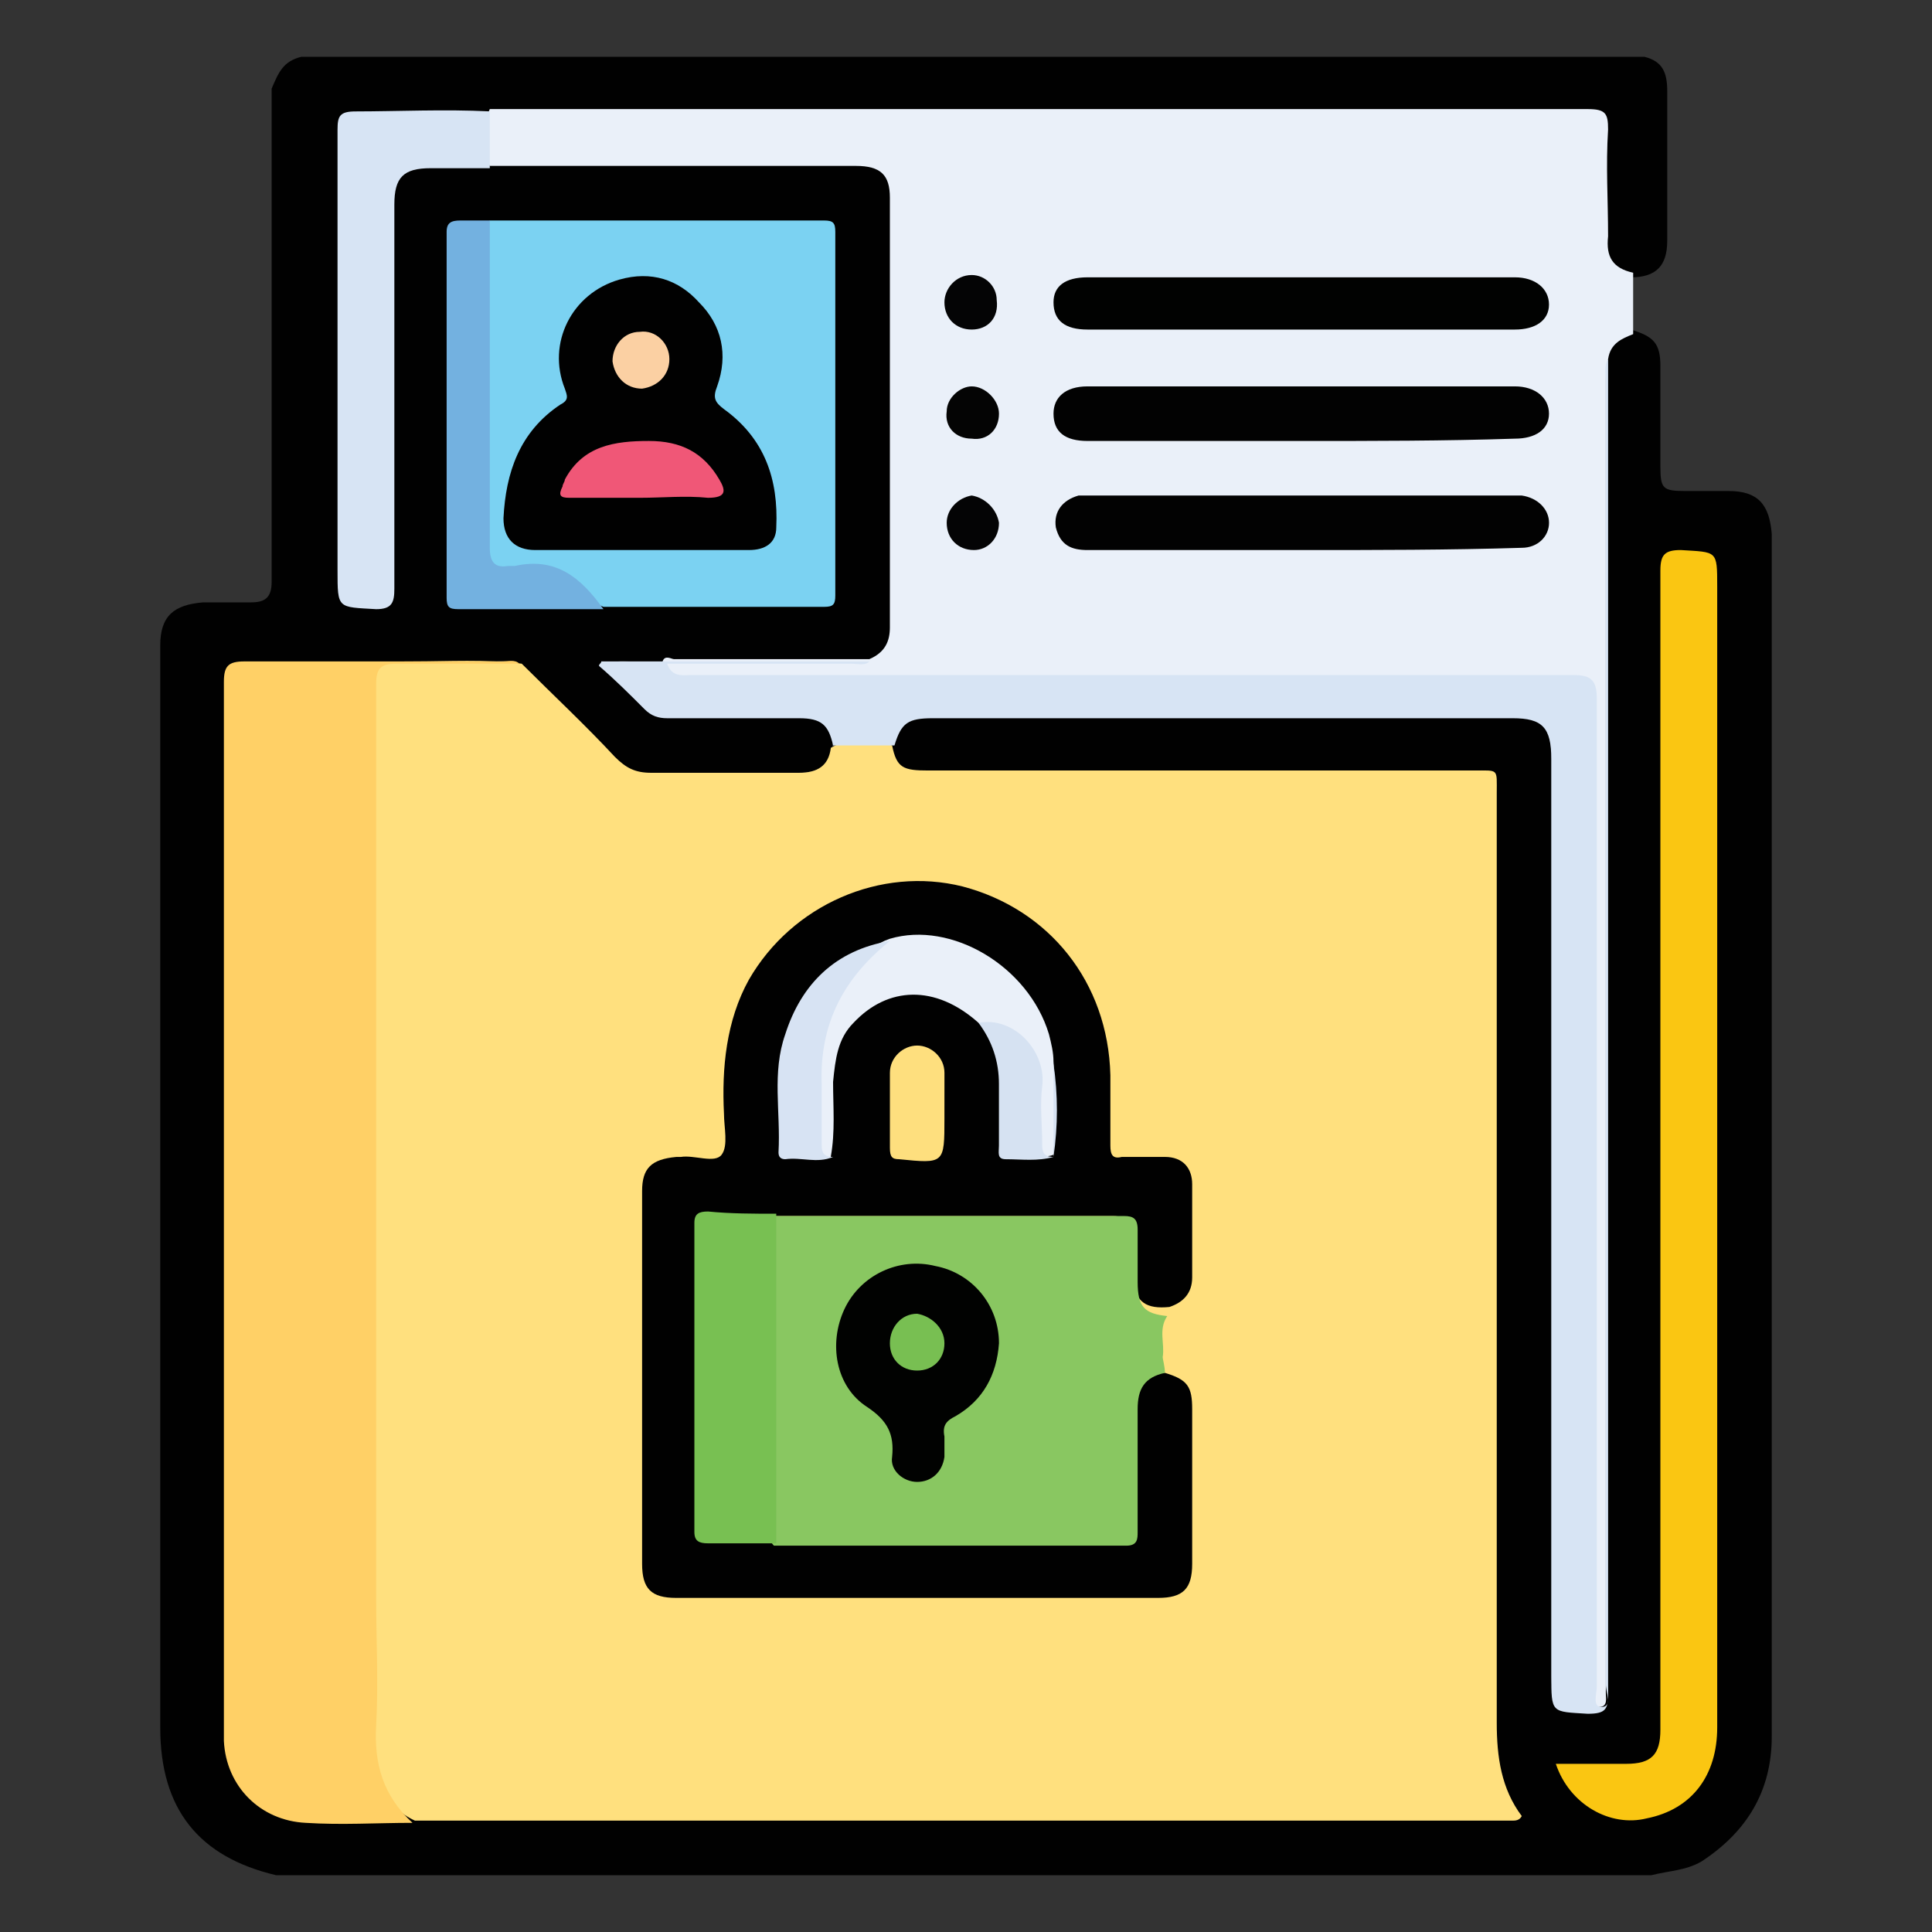 <?xml version="1.0" encoding="utf-8"?>
<!-- Generator: Adobe Illustrator 16.0.0, SVG Export Plug-In . SVG Version: 6.00 Build 0)  -->
<!DOCTYPE svg PUBLIC "-//W3C//DTD SVG 1.1//EN" "http://www.w3.org/Graphics/SVG/1.1/DTD/svg11.dtd">
<svg version="1.1" id="Layer_1" xmlns="http://www.w3.org/2000/svg" xmlns:xlink="http://www.w3.org/1999/xlink" x="0px" y="0px"
	 width="85px" height="85px" viewBox="0 0 85 85" enable-background="new 0 0 85 85" xml:space="preserve">
<rect x="0" y="0" width="85" height="85" fill="#333333" stroke="none"/>
<g>
	<path fill="#010101" d="M13.25,2.5c19.7,0,39.401,0,59.101,0c0.798,0.198,1,0.7,1,1.5c0,2.2,0,4.399,0,6.6
		c0,1.099-0.499,1.602-1.601,1.602c-0.899-0.301-1.2-0.701-1.303-1.701c0-1.398,0-2.801,0-4.101c0-1.3,0-1.3-1.298-1.3
		c-6.3,0-12.5,0-18.8,0c-9.301,0-18.6,0-27.901,0c-0.3,0-0.599,0-0.899,0c-1.801,0.1-3.6,0-5.5,0c-1,0-1,0.1-1,1.001
		c0,6.398,0,12.899,0,19.299c0,0.3-0.101,0.8,0.3,0.899c0.499,0.2,1,0.2,1.5,0c0.198-0.1,0.198-0.301,0.198-0.499
		c0-0.3,0-0.601,0-0.901c0-5.098,0-10.098,0-15.198c0-0.3,0-0.701,0-1c0.1-1.202,0.601-1.703,1.701-1.801c0.899,0,1.801,0,2.7,0
		c2.3-0.101,4.6,0,6.899,0c3.001,0,5.902,0,8.9,0c1.5,0,2.001,0.499,2.001,2c0,6.1,0,12.201,0,18.301c0,0.799-0.101,1.5-0.902,1.799
		c-0.398,0.102-0.799,0.102-1.2,0.102c-3.099,0-6.198,0-9.399,0c-0.301,0-0.601-0.102-0.899,0.198c0.899,0.899,1.498,2,3.099,1.901
		c1.601-0.101,3.301-0.101,4.9,0c1.1,0,1.5,0.398,1.801,1.4c-0.102,0.999-0.5,1.398-1.5,1.398c-2.3,0-4.6,0-6.901,0
		c-0.599,0-1.001-0.298-1.398-0.7c-1.102-1.099-2.202-2.201-3.401-3.4c-0.301-0.301-0.499-0.599-0.899-0.7
		c-0.301-0.199-0.699-0.098-1.002-0.098c-3.399,0-6.799,0.098-10.198,0c-1.3,0-1.3,0-1.3,1.299c0,14.299,0,28.599,0,42.999
		c0,0.901,0,1.801,0,2.7c0.1,2.202,1.498,3.602,3.699,3.702c1.5,0,2.899,0,4.398,0c2.102,0,4.101,0,6.202,0
		c13.5,0,26.901,0,40.401,0c0.198,0,0.498,0,0.698,0c1.002,0,1.002,0,0.602-0.901c-0.4-0.899-0.499-1.901-0.499-2.9
		c0-13.399,0-26.8,0-40.199C65.55,33.9,65.648,34,63.749,34c-7.399,0-14.8,0-22.2,0c-0.4,0-0.801,0-1.2,0
		c-0.901-0.1-1.2-0.401-1.4-1.301c0.098-0.899,0.499-1.299,1.4-1.499c0.398-0.101,0.699,0,1.1,0c8.099,0,16.098,0,24.199,0
		c0.198,0,0.4,0,0.601,0c1.4,0.1,1.999,0.599,1.999,1.999c0,0.4,0,0.701,0,1.1c0,12.9,0,25.802,0,38.702c0,0.298,0,0.497,0,0.797
		c0,1.002,0.602,1.501,1.601,1.2c0.301-0.101,0.4-0.299,0.4-0.499c0-0.301,0-0.599,0-0.899c0-18.7,0-37.5,0-56.201
		c0-0.498,0-1,0-1.5c0.198-0.899,0.399-1.199,1.501-1.4c0.999,0.302,1.3,0.602,1.3,1.602c0,1.5,0,2.901,0,4.401
		c0,1,0.099,1.1,1.1,1.1c0.6,0,1.2,0,1.899,0c1.302,0,1.801,0.599,1.901,1.899c0,0.1,0,0.2,0,0.298c0,17.5,0,35.103,0,52.603
		c0,2.397-1.099,4.198-3.1,5.501c-0.699,0.398-1.4,0.398-2.199,0.599c-20.2,0-40.301,0-60.501,0c-3.399-0.802-5.1-2.9-5.1-6.5
		c0-15.6,0-31.301,0-46.899c0-0.201,0-0.501,0-0.703c0-1.3,0.6-1.797,1.901-1.899c0.699,0,1.4,0,2.1,0c0.601,0,0.9-0.202,0.9-0.901
		c0-1.5,0-2.999,0-4.5c0-5.4,0-10.8,0-16.2c0-0.301,0-0.701,0-1C12.25,3.199,12.451,2.699,13.25,2.5z"/>
	<path fill="#FFE07E" d="M39.25,32.798c0.2,1.001,0.5,1.101,1.601,1.101c8.001,0,16.001,0,24,0c1.1,0,1-0.102,1,1
		c0,13.6,0,27.299,0,40.899c0,1.501,0.2,2.901,1.1,4.101c-0.099,0.201-0.299,0.201-0.4,0.201c-16,0-32.1,0-48.099,0
		c-0.1,0-0.198,0-0.198,0c-1.301-0.602-1.601-1.701-1.801-2.901c-0.1-0.4,0-0.799,0-1.199c0-15.103,0-30.102,0-45.201
		c0-1.698,0-1.698,1.699-1.698c1.601,0,3.201-0.101,4.802,0.098c1.4,1.399,2.798,2.701,4.099,4.101c0.501,0.499,0.901,0.7,1.601,0.7
		c2.202,0,4.401,0,6.5,0c0.801,0,1.302-0.298,1.4-1.099C37.451,32.4,38.351,32.4,39.25,32.798z"/>
	<path fill="#EAF0F9" d="M71.852,11.999c0,0.902,0,1.8,0,2.702c-0.5,0.199-1.001,0.401-1.102,1.099c-0.1,0.3-0.1,0.601-0.1,0.899
		c0,19.101,0,38.201,0,57.301c0,0.198,0,0.401,0,0.499c0,0.2,0.1,0.602-0.299,0.602c-0.4,0.098-0.501-0.301-0.501-0.602
		c-0.1-0.398,0-0.799,0-1.2c0-14,0-27.898,0-41.9c0-1.699,0.101-1.6-1.601-1.6c-12.399,0-24.8,0-37.201,0c-0.499,0-0.899,0-1.4-0.1
		c-0.296-0.102-0.497-0.3-0.497-0.599c0.098-0.304,0.398-0.101,0.497-0.101c2.6,0,5.102,0,7.702,0c0.301,0,0.599,0,0.899,0
		c0.701-0.301,0.902-0.801,0.902-1.4c0-6.302,0-12.6,0-18.9c0-1.001-0.403-1.4-1.5-1.4c-5.102,0-10.102,0-15.201,0
		c-0.3,0-0.599,0-0.901,0c-0.398-0.799-0.398-1.601,0-2.5c0.303,0,0.501,0,0.801,0c15.797,0,31.699,0,47.498,0
		c0.8,0,0.901,0.199,0.901,0.899c-0.102,1.601,0,3.099,0,4.7C70.65,11.298,70.95,11.8,71.852,11.999z"/>
	<path fill="#FFD066" d="M22.85,29.2c-1.801,0-3.6,0-5.401,0c-0.7,0-0.899,0.201-0.899,0.9c0,13.4,0,26.899,0,40.3
		c0,1.801,0.102,3.6,0,5.499c-0.1,1.701,0.301,3.101,1.599,4.299c-1.599,0-3.097,0.101-4.697,0c-2-0.098-3.501-1.599-3.602-3.6
		c0-1,0-1.999,0-2.999c0-14.501,0-29.102,0-43.601c0-0.7,0.201-0.898,0.901-0.898c3.8,0,7.598,0,11.3,0
		C22.351,29.102,22.651,29,22.85,29.2z"/>
	<path fill="#D7E4F4" d="M38.25,29.102c-0.2,0.197-0.499,0.098-0.799,0.098c-2.399,0-4.899,0-7.299,0c-0.301,0-0.501,0-0.799,0
		c0.198,0.601,0.699,0.501,1,0.501c4.499,0,8.9,0,13.399,0c8.5,0,16.999,0,25.499,0c0.701,0,1.001,0.199,1.001,1
		c0,14.499,0,28.998,0,43.5c0,0.298-0.2,0.899,0.199,0.899c0.5,0,0.2-0.602,0.2-1c0-19.101,0-38.201,0-57.301
		c0-0.299-0.101-0.7,0.1-1c0,0.3,0,0.499,0,0.801c0,19.298,0,38.598,0,57.898c0,0.699-0.1,0.901-0.899,0.901
		c-1.601-0.102-1.601,0-1.601-1.7c0-13.401,0-26.901,0-40.301c0-1.4-0.4-1.799-1.7-1.799c-8.5,0-17,0-25.499,0
		c-1.1,0-1.4,0.198-1.699,1.198c-0.901,0-1.801,0-2.7,0c-0.201-0.897-0.501-1.198-1.5-1.198c-1.901,0-3.8,0-5.799,0
		c-0.401,0-0.701-0.101-1.001-0.401c-0.599-0.602-1.3-1.302-2-1.901c0-0.101,0.1-0.101,0.1-0.198
		C30.352,29.102,34.25,29.102,38.25,29.102z"/>
	<path fill="#7BD2F2" d="M21.549,9.701c4.902,0,9.802,0,14.702,0c0.401,0,0.499,0.1,0.499,0.498c0,5.303,0,10.701,0,16.002
		c0,0.402-0.101,0.498-0.499,0.498c-3.201,0-6.5,0-9.702,0c-0.499-0.198-0.899-0.498-1.198-0.899
		c-0.403-0.5-1.001-0.699-1.701-0.699c-0.501,0-1,0-1.5,0c-0.601,0-0.899-0.3-0.899-0.901c0-0.198,0-0.299,0-0.499
		c0-4.299,0-8.6,0-12.9C21.251,10.401,21.151,10,21.549,9.701z"/>
	<path fill="#FAC612" d="M68.45,77.601c1.098,0,2.1,0,3.1,0c1.1,0,1.5-0.401,1.5-1.501c0-4.699,0-9.499,0-14.198
		c0-12.302,0-24.502,0-36.801c0-0.7,0.2-0.901,0.899-0.901c1.601,0.1,1.601,0,1.601,1.601c0,16.701,0,33.5,0,50.201
		c0,2.099-1.1,3.6-3.099,3.998C70.851,80.4,69.05,79.401,68.45,77.601z"/>
	<path fill="#D7E4F4" d="M21.549,4.9c0,0.799,0,1.601,0,2.5c-0.899,0-1.699,0-2.598,0c-1.2,0-1.601,0.4-1.601,1.601
		c0,5.599,0,11.3,0,16.9c0,0.601-0.102,0.9-0.801,0.9c-1.699-0.1-1.699,0-1.699-1.7c0-6.5,0-13,0-19.4c0-0.6,0.1-0.799,0.799-0.799
		C17.549,4.9,19.55,4.801,21.549,4.9z"/>
	<path fill="#73B1E0" d="M21.549,9.701c0,4.798,0,9.598,0,14.399c0,0.601,0.201,0.9,0.801,0.8c0.1,0,0.199,0,0.301,0
		c1.799-0.402,2.9,0.501,3.898,1.9c-2.099,0-4.299,0-6.398,0c-0.401,0-0.501-0.101-0.501-0.5c0-5.401,0-10.701,0-16.1
		c0-0.399,0.2-0.499,0.601-0.499C20.65,9.701,21.051,9.701,21.549,9.701z"/>
	<path fill="#010101" d="M51.251,60.4c1,0.301,1.2,0.6,1.2,1.599c0,2.302,0,4.503,0,6.801c0,1.1-0.401,1.501-1.501,1.501
		c-7.099,0-14.2,0-21.2,0c-1.1,0-1.5-0.401-1.5-1.501c0-5.498,0-10.899,0-16.398c0-1.001,0.401-1.399,1.5-1.501
		c0.1,0,0.198,0,0.198,0c0.601-0.099,1.502,0.302,1.801-0.099C32.05,50.4,31.852,49.6,31.852,49
		c-0.102-2.001,0.098-4.101,1.098-5.901c1.901-3.298,5.799-4.998,9.401-4.098c3.8,1,6.398,4.201,6.501,8.301c0,1,0,2.101,0,3.099
		c0,0.401,0.1,0.6,0.5,0.499c0.6,0,1.198,0,1.899,0c0.799,0,1.2,0.501,1.2,1.2c0,1.4,0,2.8,0,4.101c0,0.701-0.401,1.1-1,1.3
		c-1.001,0.101-1.5-0.198-1.603-1.2c-0.1-0.599,0-1.3,0-1.898c0-0.604-0.2-0.901-0.899-0.901c-1.2,0-2.3,0-3.499,0
		c-3.801,0-7.5,0-11.301,0c-0.801,0.102-1.701,0-2.5,0c-0.601,0-0.901,0.2-0.901,0.799c0,4.101,0,8.302,0,12.399
		c0,0.602,0.301,0.802,0.799,0.802c0.801,0,1.701,0,2.5,0c4.501-0.103,9.101,0,13.602,0c0.4,0,0.799,0,1.2,0
		c0.599,0,0.799-0.2,0.799-0.802c0-1.5,0-2.998,0-4.499c0-0.4,0-0.799,0.101-1.199C50.151,60.599,50.55,60.4,51.251,60.4z"/>
	<path fill="#89C761" d="M51.251,60.4c-0.899,0.198-1.2,0.701-1.2,1.599c0,1.801,0,3.6,0,5.402c0,0.299,0,0.602-0.498,0.602
		c-5.201,0-10.303,0-15.503,0c-0.298-0.303-0.298-0.701-0.298-1.004c0-4.198,0-8.297,0-12.5c0-0.398,0-0.701,0.298-0.999
		c3.802,0,7.502,0,11.302,0c1.4,0,2.7,0,4.099,0c0.4,0,0.601,0.102,0.601,0.601c0,0.799,0,1.498,0,2.3c0,1.1,0.301,1.398,1.301,1.5
		c-0.399,0.6-0.101,1.198-0.198,1.799C51.15,59.802,51.251,60.103,51.251,60.4z"/>
	<path fill="#010201" d="M57.249,14.499c-3.098,0-6.2,0-9.399,0c-1,0-1.5-0.399-1.5-1.199c0-0.7,0.5-1.099,1.5-1.099
		c6.302,0,12.502,0,18.8,0c0.899,0,1.499,0.498,1.499,1.198c0,0.701-0.6,1.1-1.499,1.1C63.551,14.499,60.45,14.499,57.249,14.499z"
		/>
	<path fill="#020202" d="M57.249,19.401c-3.098,0-6.2,0-9.399,0c-1,0-1.5-0.4-1.5-1.202c0-0.699,0.5-1.2,1.5-1.2
		c6.302,0,12.502,0,18.8,0c0.899,0,1.499,0.501,1.499,1.2c0,0.701-0.6,1.1-1.499,1.1C63.551,19.401,60.45,19.401,57.249,19.401z"/>
	<path fill="#020202" d="M57.249,24.2c-3.098,0-6.301,0-9.399,0c-0.701,0-1.2-0.199-1.398-1c-0.102-0.699,0.299-1.2,1-1.399
		c0.2,0,0.499,0,0.699,0c6.1,0,12.201,0,18.301,0c0.2,0,0.4,0,0.499,0c0.701,0.101,1.2,0.6,1.2,1.201c0,0.6-0.499,1.099-1.2,1.099
		C63.749,24.2,60.55,24.2,57.249,24.2L57.249,24.2z"/>
	<path fill="#040405" d="M42.751,14.499c-0.701,0-1.2-0.499-1.2-1.199c0-0.601,0.499-1.2,1.2-1.2c0.599,0,1.1,0.5,1.1,1.099
		C43.951,14,43.45,14.499,42.751,14.499z"/>
	<path fill="#040404" d="M43.951,18.199c0,0.701-0.501,1.202-1.2,1.1c-0.701,0-1.2-0.501-1.1-1.2c0-0.599,0.599-1.1,1.1-1.1
		C43.351,16.999,43.951,17.6,43.951,18.199z"/>
	<path fill="#040405" d="M43.951,23.001c0,0.701-0.501,1.199-1.1,1.199c-0.701,0-1.2-0.498-1.2-1.199c0-0.601,0.499-1.1,1.1-1.201
		C43.351,21.901,43.852,22.4,43.951,23.001z"/>
	<path fill="#010101" d="M28.25,24.2c-1.601,0-3.099,0-4.699,0c-0.899,0-1.4-0.498-1.4-1.399c0.1-1.999,0.701-3.8,2.5-5
		c0.401-0.2,0.3-0.4,0.2-0.701c-0.801-1.997,0.301-4.198,2.4-4.799c1.4-0.399,2.6,0,3.5,1c1.002,1,1.3,2.3,0.799,3.699
		c-0.198,0.501-0.098,0.7,0.303,1.002c1.799,1.3,2.398,3.099,2.3,5.198c0,0.701-0.501,1-1.202,1C31.349,24.2,29.75,24.2,28.25,24.2z
		"/>
	<path fill="#78C052" d="M34.152,53.399c0,4.8,0,9.699,0,14.501c-1.004,0-2.001,0-3.001,0c-0.401,0-0.601-0.102-0.601-0.501
		c0-4.499,0-9.098,0-13.602c0-0.398,0.2-0.496,0.601-0.496C32.15,53.399,33.148,53.399,34.152,53.399z"/>
	<path fill="#EAF0F9" d="M43.05,45c-1.899-1.7-4-1.601-5.499,0c-0.699,0.701-0.799,1.601-0.899,2.601c0,1.1,0.1,2.2-0.103,3.299
		c-0.398,0.2-0.599,0-0.599-0.398c-0.103-2.802-0.401-5.701,1.701-8.101c0.398-0.499,0.899-0.899,1.5-1.1
		c2.7-0.799,6.097,1.2,6.999,4.201c0.101,0.399,0.199,0.799,0.199,1.2c0.102,1.397,0.102,2.798,0,4.101l0,0
		c-0.499,0.198-0.6-0.101-0.701-0.501c-0.099-0.701,0-1.399,0-2.202c0-1.999-0.399-2.499-2.2-3.098
		C43.25,45.103,43.148,45.103,43.05,45z"/>
	<path fill="#D7E3F3" d="M39.152,41.4c-2.001,1.601-3.101,3.6-3.001,6.299c0,0.901,0,1.8,0,2.601c0,0.3,0,0.6,0.499,0.6
		c-0.699,0.302-1.398,0-2.101,0.101c-0.198,0-0.298-0.101-0.298-0.299c0.1-1.801-0.301-3.5,0.298-5.2
		C35.251,43.3,36.75,41.8,39.152,41.4z"/>
	<path fill="#D6E2F2" d="M43.05,45c1.601-0.3,3.001,1.3,2.801,2.799c-0.101,0.801,0,1.699,0,2.501c0,0.3,0,0.6,0.499,0.6
		c-0.701,0.2-1.4,0.101-2.1,0.101c-0.4,0-0.301-0.299-0.301-0.6c0-0.901,0-1.8,0-2.701C43.951,46.698,43.65,45.799,43.05,45z"/>
	<path fill="#FEDF7E" d="M41.551,48.9c0,0.1,0,0.201,0,0.3c0,2.001,0,2.001-2.001,1.8c-0.3,0-0.398-0.101-0.398-0.499
		c0-1.099,0-2.201,0-3.3c0-0.701,0.599-1.201,1.2-1.201c0.599,0,1.2,0.5,1.2,1.201C41.551,47.799,41.551,48.399,41.551,48.9
		L41.551,48.9z"/>
	<path fill="#D6E2F2" d="M46.35,50.899c0-1.4,0-2.801,0-4.1C46.55,48.199,46.55,49.499,46.35,50.899z"/>
	<path fill="#010201" d="M43.951,59.099c-0.1,1.402-0.701,2.502-1.901,3.201c-0.401,0.2-0.599,0.4-0.499,0.899
		c0,0.301,0,0.599,0,0.899c-0.1,0.703-0.601,1.1-1.2,1.1c-0.601,0-1.2-0.499-1.102-1.1c0.102-1-0.201-1.599-1.1-2.197
		c-1.398-0.901-1.699-2.803-1-4.301c0.701-1.501,2.4-2.302,4-1.901C42.751,56,43.951,57.399,43.951,59.099z"/>
	<path fill="#F05777" d="M28.148,21.901c-1,0-2.099,0-3.097,0c-0.403,0-0.501-0.102-0.301-0.5c0-0.103,0.1-0.2,0.1-0.301
		c0.799-1.5,2.2-1.699,3.7-1.699c1.398,0,2.4,0.499,3.099,1.699c0.299,0.501,0.299,0.801-0.499,0.801
		C30.151,21.8,29.152,21.901,28.148,21.901z"/>
	<path fill="#FBD0A3" d="M29.45,15.799c0,0.701-0.499,1.2-1.2,1.3c-0.701,0-1.2-0.497-1.302-1.2c0-0.701,0.5-1.3,1.2-1.3
		C28.851,14.499,29.45,15.102,29.45,15.799z"/>
	<path fill="#78BF52" d="M41.551,59.099c0,0.703-0.5,1.2-1.2,1.2c-0.703,0-1.2-0.497-1.2-1.2c0-0.699,0.497-1.3,1.2-1.3
		C40.951,57.9,41.551,58.399,41.551,59.099z"/>
</g>
</svg>
